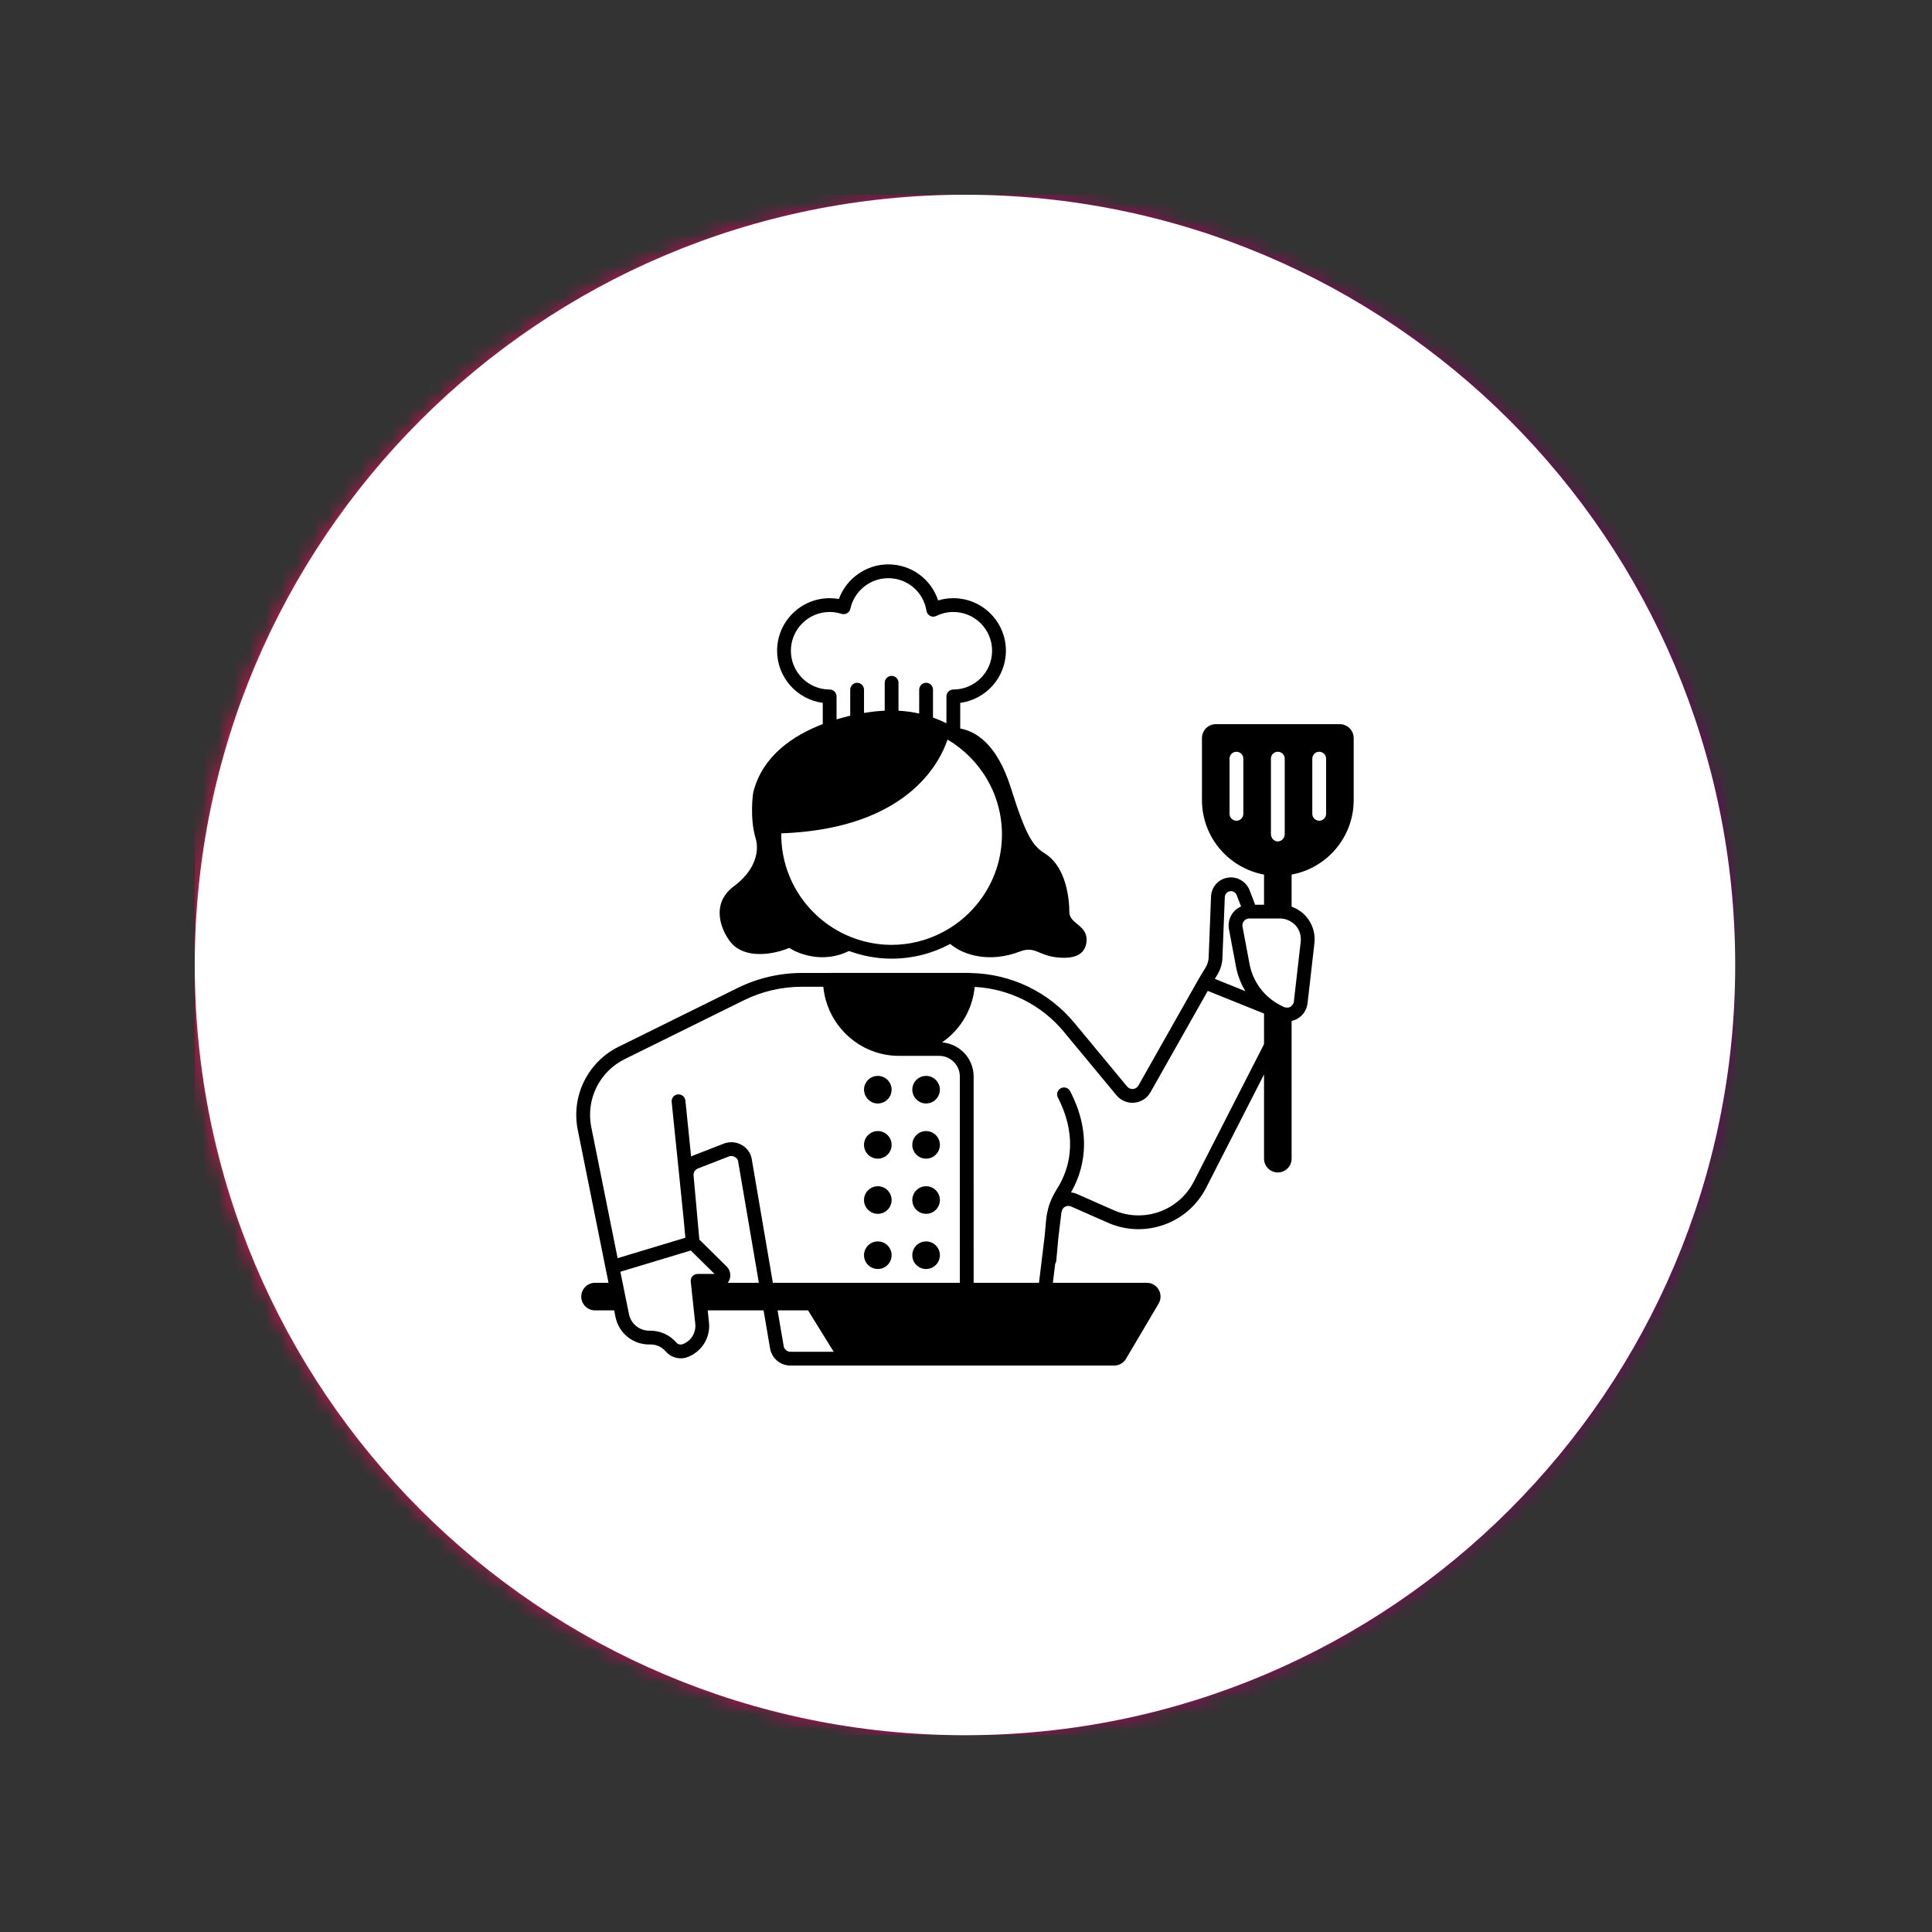 <svg xmlns="http://www.w3.org/2000/svg" version="1.1" xmlns:xlink="http://www.w3.org/1999/xlink" xmlns:svgjs="http://svgjs.dev/svgjs" width="128" height="128" viewBox="0 0 128 128"><rect x="0" y="0" width="128" height="128" fill="#333333" stroke="none"/><g transform="matrix(0.805,0,0,0.805,12.412,12.815)"><svg viewBox="0 0 98 98" data-background-color="#0f1d29" preserveAspectRatio="xMidYMid meet" height="127" width="128" xmlns="http://www.w3.org/2000/svg" xmlns:xlink="http://www.w3.org/1999/xlink"><g id="tight-bounds" transform="matrix(1,0,0,1,0.084,0.084)"><svg viewBox="0 0 97.832 97.832" height="97.832" width="97.832"><rect width="97.832" height="97.832" fill="url(#50625fce-5dcc-4da3-9b6f-ac2f4fe1d565)" mask="url(#c06ef7f5-b733-435c-862e-8a3afef53586)" data-fill-palette-color="tertiary"></rect><g><svg></svg></g><g><svg viewBox="0 0 97.832 97.832" height="97.832" width="97.832"><g><path d="M0 48.916c0-27.016 21.9-48.916 48.916-48.916 27.016 0 48.916 21.9 48.916 48.916 0 27.016-21.9 48.916-48.916 48.916-27.016 0-48.916-21.9-48.916-48.916zM48.916 93.244c24.481 0 44.328-19.846 44.328-44.328 0-24.481-19.846-44.328-44.328-44.327-24.481 0-44.328 19.846-44.327 44.327 0 24.481 19.846 44.328 44.327 44.328z" data-fill-palette-color="tertiary" fill="url(#50625fce-5dcc-4da3-9b6f-ac2f4fe1d565)" stroke="transparent"></path><ellipse rx="46.959" ry="46.959" cx="48.916" cy="48.916" fill="url(#50625fce-5dcc-4da3-9b6f-ac2f4fe1d565)" stroke="transparent" stroke-width="0" fill-opacity="1" data-fill-palette-color="tertiary"></ellipse></g><g transform="matrix(1,0,0,1,24.229,23.475)"><svg viewBox="0 0 49.374 50.881" height="50.881" width="49.374"><g><svg viewBox="0 0 49.374 50.881" height="50.881" width="49.374"><g><svg viewBox="0 0 49.374 50.881" height="50.881" width="49.374"><g id="textblocktransform"><svg viewBox="0 0 49.374 50.881" height="50.881" width="49.374" id="textblock"><g><svg viewBox="0 0 49.374 50.881" height="50.881" width="49.374"><g><svg viewBox="0 0 49.374 50.881" height="50.881" width="49.374"><g><svg xmlns="http://www.w3.org/2000/svg" xmlns:xlink="http://www.w3.org/1999/xlink" version="1.1" x="0" y="0" viewBox="9.276 5.833 112.724 116.167" style="enable-background:new 0 0 128 128;" xml:space="preserve" height="50.881" width="49.374" class="icon-icon-0" data-fill-palette-color="quaternary" id="icon-0"><g fill="#ffffff" data-fill-palette-color="quaternary"><path d="M40.171 61.441c0.926 0.652 4.672 2.419 8.648 0.446C50.749 62.594 52.825 63 55 63c3.073 0 5.964-0.774 8.495-2.132 2.004 1.708 5.831 2.74 10.08 1.108 2.29-0.879 2.622 0.617 5.676 0.869 2.751 0.226 3.795-0.769 3.989-2.167 0.359-2.581-2.469-2.627-2.468-4.44 0-1.814-0.432-6.498-3.476-8.433-1.869-1.189-2.781-2.521-5.028-9.636-2.003-6.341-5.098-8.134-7.318-8.535v-3.723c3.731-0.491 6.621-3.692 6.621-7.556 0-4.202-3.419-7.621-7.621-7.621-0.754 0-1.492 0.11-2.205 0.328-1.009-3.092-3.881-5.229-7.232-5.229-3.217 0-6.082 2.059-7.161 5.02-0.44-0.078-0.887-0.118-1.335-0.119-4.202 0-7.621 3.419-7.621 7.621 0 3.863 2.89 7.064 6.621 7.556v3.013c0 0.021 0.01 0.038 0.012 0.058-4.21 1.61-8.771 4.564-10.098 9.938 0 0-0.572 3.616 0.377 6.734 0 0 1.26 3.527-3.197 6.865-3.42 2.561-1.811 6.382-0.477 8.061C33.547 62.99 37.483 62.547 40.171 61.441zM62.24 59.25C60.063 60.36 57.607 61 55 61c-1.583 0-3.109-0.239-4.554-0.669C43.837 58.363 39 52.24 39 45c0-0.058 0.008-0.113 0.009-0.171 5.359-0.194 9.549-1.159 12.832-2.513 5.86-2.416 8.817-6.068 10.28-8.814 0.464-0.871 0.781-1.65 0.991-2.269C67.824 34.021 71 39.14 71 45 71 51.216 67.43 56.602 62.24 59.25zM46.017 23.977c-3.1 0-5.621-2.521-5.621-5.622s2.521-5.621 5.621-5.621c0.583 0 1.162 0.091 1.721 0.271 0.27 0.087 0.562 0.056 0.806-0.086s0.417-0.38 0.477-0.655c0.554-2.567 2.863-4.431 5.492-4.431 2.777 0 5.108 1.992 5.544 4.736 0.05 0.313 0.246 0.585 0.526 0.732 0.282 0.146 0.616 0.149 0.902 0.01 0.78-0.382 1.609-0.576 2.465-0.577 3.1 0 5.621 2.521 5.621 5.621s-2.521 5.621-5.621 5.622c-0.552 0-1 0.447-1 1v3.892C62.32 28.558 61.67 28.283 61 28.046V24c0-0.553-0.448-1-1-1s-1 0.447-1 1v3.461c-0.972-0.221-1.975-0.354-3-0.41V23c0-0.553-0.448-1-1-1s-1 0.447-1 1v4.051c-0.328 0.018-0.658 0.028-0.981 0.063l0-0.003c0 0-0.782 0.057-2.019 0.265V24c0-0.553-0.448-1-1-1s-1 0.447-1 1v3.778c-0.621 0.144-1.287 0.319-1.983 0.528v-3.329C47.017 24.424 46.569 23.977 46.017 23.977z" fill="#ffffff" data-fill-palette-color="quaternary"></path><path d="M60 84c0.842 0 1.559-0.522 1.854-1.258C61.946 82.512 62 82.263 62 82c0-1.105-0.895-2-2-2s-2 0.895-2 2c0 0.337 0.091 0.651 0.239 0.929C58.575 83.563 59.233 84 60 84z" fill="#ffffff" data-fill-palette-color="quaternary"></path><circle cx="60" cy="90" r="2.0" fill="#ffffff" data-fill-palette-color="quaternary"></circle><circle cx="60" cy="98" r="2.0" fill="#ffffff" data-fill-palette-color="quaternary"></circle><circle cx="60" cy="106" r="2.0" fill="#ffffff" data-fill-palette-color="quaternary"></circle><path d="M53 84c0.691 0 1.301-0.351 1.66-0.885C54.875 82.797 55 82.413 55 82c0-1.105-0.895-2-2-2s-2 0.895-2 2c0 0.49 0.183 0.933 0.476 1.281C51.843 83.717 52.386 84 53 84z" fill="#ffffff" data-fill-palette-color="quaternary"></path><circle cx="53" cy="90" r="2.0" fill="#ffffff" data-fill-palette-color="quaternary"></circle><circle cx="53" cy="98" r="2.0" fill="#ffffff" data-fill-palette-color="quaternary"></circle><circle cx="53" cy="106" r="2.0" fill="#ffffff" data-fill-palette-color="quaternary"></circle><path d="M119.977 29h-17.954C100.906 29 100 29.906 100 31.023V40c0 5.391 3.881 9.868 9 10.81v4.371h-1.285l-0.812-2.111c-0.427-1.108-1.511-1.854-2.699-1.853-1.56 0-2.829 1.221-2.889 2.778l-0.345 8.831c-0.021 0.507-0.169 1.003-0.43 1.436l-0.992 1.639c-0.002 0.004-0.002 0.009-0.005 0.013-0.003 0.005-0.008 0.008-0.01 0.013l-8.745 15.466c-0.165 0.291-0.449 0.475-0.782 0.503-0.334 0.03-0.645-0.102-0.859-0.357l-7.644-9.224c-3.731-4.502-9.186-7.117-15.015-7.23l-0.003-0.021H46.148l-0.002 0.028c-0.031-0.003-0.058-0.018-0.091-0.018h-4.07c-3.21 0-6.426 0.751-9.3 2.172l-17.281 8.536C10.942 77.986 8.511 82.933 9.491 87.813l4.038 20.088c0 0 0 0.001 0 0.001 0 0 0 0.001 0 0.001L13.956 110H12c-1.105 0-2 0.895-2 2 0 1.105 0.895 2 2 2h2.77l0.193 0.951c0.481 2.363 2.553 4.048 4.991 3.992 0.906-0.039 1.739 0.358 2.322 1.034 0.545 0.631 1.337 0.977 2.144 0.976 0.325 0 0.652-0.056 0.966-0.172 2.083-0.765 3.372-2.84 3.135-5.046L28.336 114h8.1l0.94 5.505C37.623 120.951 38.867 122 40.333 122h8.622 27.086 11.226c0.707 0 1.362-0.374 1.722-0.983l4.725-8C94.502 111.684 93.541 110 91.992 110H78.383l0.335-2.758c0.081-0.129 0.143-0.271 0.158-0.432l0.311-3.427 0.436-3.592c0.017-0.066 0.038-0.132 0.057-0.198 0.07-0.255 0.215-0.479 0.449-0.613 0.277-0.157 0.603-0.175 0.898-0.044l5.338 2.354c5.33 2.352 11.583 0.13 14.235-5.059L109 79.793V92c0 1.105 0.895 2 2 2s2-0.895 2-2V72.032c0.292-0.068 0.579-0.168 0.847-0.325 0.822-0.481 1.355-1.301 1.464-2.247l0.997-8.711c0.162-1.414-0.289-2.835-1.237-3.897-0.567-0.635-1.283-1.104-2.071-1.382v-4.66c5.119-0.942 9-5.418 9-10.81v-8.977C122 29.906 121.094 29 119.977 29zM106 42c0 0.553-0.448 1-1 1s-1-0.447-1-1v-8c0-0.553 0.448-1 1-1s1 0.447 1 1V42zM110 34c0-0.553 0.448-1 1-1s1 0.447 1 1v11c0 0.089-0.029 0.168-0.05 0.25C111.836 45.678 111.464 46 111 46s-0.836-0.322-0.95-0.75C110.029 45.168 110 45.089 110 45V34zM114.32 60.522l-0.996 8.711c-0.027 0.238-0.155 0.434-0.324 0.593-0.055 0.052-0.096 0.116-0.164 0.155-0.206 0.122-0.44 0.137-0.67 0.098-0.075-0.013-0.151-0.007-0.223-0.038-0.196-0.082-0.379-0.185-0.567-0.28-0.905-0.461-1.705-1.072-2.376-1.802-1.055-1.146-1.798-2.569-2.096-4.152l-1.024-5.441c-0.076-0.402 0.101-0.688 0.214-0.824 0.112-0.135 0.361-0.361 0.769-0.361H109h2.34c0.598 0 1.172 0.188 1.66 0.514 0.209 0.14 0.408 0.297 0.578 0.489C114.147 58.821 114.417 59.674 114.32 60.522zM87.172 99.46l-5.338-2.355c-0.267-0.118-0.545-0.182-0.824-0.218 1.622-2.801 3.342-7.98-0.122-14.673-0.253-0.488-0.857-0.681-1.348-0.428-0.491 0.254-0.683 0.856-0.429 1.348 0.277 0.536 0.504 1.055 0.71 1.567 2.218 5.527 0.473 9.655-0.864 11.713-0.074 0.113-0.131 0.234-0.199 0.349-0.372 0.624-0.677 1.275-0.9 1.944-0.069 0.168-0.114 0.346-0.152 0.528-0.018 0.084-0.05 0.162-0.06 0.249l-0.002 0.015c-0.103 0.415-0.189 0.832-0.227 1.25l-0.221 2.442L76.369 110h-9.491c0.003-0.03 0.018-0.056 0.017-0.087V82.479 80.094c0-2.612-2.02-4.738-4.576-4.957 2.38-1.645 4.086-4.194 4.605-7.154 0.051-0.292 0.097-0.585 0.124-0.884 5.021 0.264 9.685 2.597 12.915 6.492l7.644 9.223c0.629 0.76 1.588 1.162 2.576 1.075 0.983-0.087 1.86-0.652 2.346-1.512l8.313-14.703L109 70.959v4.438L98.819 95.321C96.649 99.567 91.536 101.386 87.172 99.46zM40.333 120c-0.489 0-0.904-0.35-0.985-0.831L38.465 114h4.419l3.719 6H40.333zM26.533 115.948c0.138 1.292-0.617 2.508-1.837 2.956-0.32 0.115-0.684 0.022-0.906-0.235-0.952-1.101-2.322-1.727-3.773-1.727-0.054 0-0.11 0.002-0.167 0.002-1.417 0-2.643-0.997-2.927-2.391L16.811 114l-0.814-4-0.326-1.602 10.21-3.082 3.448 3.401h-2.458c-0.284 0-0.554 0.12-0.744 0.332-0.19 0.211-0.281 0.492-0.25 0.774L25.896 110l0.428 4L26.533 115.948zM34.708 91.992c-0.158-0.837-0.692-1.563-1.464-1.991-0.46-0.256-0.97-0.385-1.48-0.385-0.37 0-0.742 0.067-1.096 0.205l-4.472 1.738c-0.093 0.036-0.178 0.085-0.266 0.129l-0.83-8.116c-0.056-0.549-0.553-0.94-1.096-0.893-0.55 0.057-0.949 0.548-0.893 1.096l1.729 16.905 0.251 2.786-9.818 2.963-3.821-19.011c-0.802-3.992 1.187-8.039 4.838-9.843l17.28-8.536c2.601-1.285 5.511-1.965 8.415-1.965h3.115c0.081 0.898 0.281 1.76 0.566 2.583 1.492 4.32 5.589 7.436 10.41 7.437h5.819c1.654 0 3 1.346 3 3v2.489 27.33c0 0.031 0.015 0.057 0.018 0.087H46h-2.003-6.215L34.708 91.992zM102.251 65.296c0.436-0.721 0.684-1.548 0.717-2.391l0.345-8.832c0.019-0.48 0.41-0.856 0.891-0.856 0.366 0 0.701 0.229 0.833 0.572l0.633 1.647c-0.426 0.185-0.811 0.462-1.116 0.83-0.572 0.689-0.805 1.59-0.639 2.469l1.023 5.441c0.24 1.276 0.711 2.472 1.369 3.543l-4.44-1.789L102.251 65.296zM31.237 110c0.093-0.123 0.179-0.254 0.24-0.402 0.279-0.68 0.121-1.452-0.403-1.969l-3.95-3.896-0.838-9.288c-0.04-0.441 0.221-0.861 0.634-1.021l4.473-1.738c0.285-0.11 0.605-0.088 0.88 0.064 0.25 0.139 0.422 0.362 0.466 0.596L35.753 110H31.237zM118 42c0 0.553-0.448 1-1 1s-1-0.447-1-1v-8c0-0.553 0.448-1 1-1s1 0.447 1 1V42z" fill="#ffffff" data-fill-palette-color="quaternary"></path></g></svg></g></svg></g></svg></g></svg></g></svg></g><g></g></svg></g></svg></g></svg></g><defs></defs><mask id="c06ef7f5-b733-435c-862e-8a3afef53586"><g id="SvgjsG2454"><svg viewBox="0 0 97.832 97.832" height="97.832" width="97.832"><g><svg></svg></g><g><svg viewBox="0 0 97.832 97.832" height="97.832" width="97.832"><g><path d="M0 48.916c0-27.016 21.9-48.916 48.916-48.916 27.016 0 48.916 21.9 48.916 48.916 0 27.016-21.9 48.916-48.916 48.916-27.016 0-48.916-21.9-48.916-48.916zM48.916 93.244c24.481 0 44.328-19.846 44.328-44.328 0-24.481-19.846-44.328-44.328-44.327-24.481 0-44.328 19.846-44.327 44.327 0 24.481 19.846 44.328 44.327 44.328z" fill="white" stroke="transparent"></path><ellipse rx="46.959" ry="46.959" cx="48.916" cy="48.916" fill="white" stroke="transparent" stroke-width="0" fill-opacity="1"></ellipse></g><g transform="matrix(1,0,0,1,24.229,23.475)"><svg viewBox="0 0 49.374 50.881" height="50.881" width="49.374"><g><svg viewBox="0 0 49.374 50.881" height="50.881" width="49.374"><g><svg viewBox="0 0 49.374 50.881" height="50.881" width="49.374"><g id="SvgjsG2453"><svg viewBox="0 0 49.374 50.881" height="50.881" width="49.374" id="SvgjsSvg2452"><g><svg viewBox="0 0 49.374 50.881" height="50.881" width="49.374"><g><svg viewBox="0 0 49.374 50.881" height="50.881" width="49.374"><g><svg xmlns="http://www.w3.org/2000/svg" xmlns:xlink="http://www.w3.org/1999/xlink" version="1.1" x="0" y="0" viewBox="9.276 5.833 112.724 116.167" style="enable-background:new 0 0 128 128;" xml:space="preserve" height="50.881" width="49.374" class="icon-icon-0" data-fill-palette-color="quaternary" id="SvgjsSvg2451"><g fill="black"><path d="M40.171 61.441c0.926 0.652 4.672 2.419 8.648 0.446C50.749 62.594 52.825 63 55 63c3.073 0 5.964-0.774 8.495-2.132 2.004 1.708 5.831 2.74 10.08 1.108 2.29-0.879 2.622 0.617 5.676 0.869 2.751 0.226 3.795-0.769 3.989-2.167 0.359-2.581-2.469-2.627-2.468-4.44 0-1.814-0.432-6.498-3.476-8.433-1.869-1.189-2.781-2.521-5.028-9.636-2.003-6.341-5.098-8.134-7.318-8.535v-3.723c3.731-0.491 6.621-3.692 6.621-7.556 0-4.202-3.419-7.621-7.621-7.621-0.754 0-1.492 0.11-2.205 0.328-1.009-3.092-3.881-5.229-7.232-5.229-3.217 0-6.082 2.059-7.161 5.02-0.44-0.078-0.887-0.118-1.335-0.119-4.202 0-7.621 3.419-7.621 7.621 0 3.863 2.89 7.064 6.621 7.556v3.013c0 0.021 0.01 0.038 0.012 0.058-4.21 1.61-8.771 4.564-10.098 9.938 0 0-0.572 3.616 0.377 6.734 0 0 1.26 3.527-3.197 6.865-3.42 2.561-1.811 6.382-0.477 8.061C33.547 62.99 37.483 62.547 40.171 61.441zM62.24 59.25C60.063 60.36 57.607 61 55 61c-1.583 0-3.109-0.239-4.554-0.669C43.837 58.363 39 52.24 39 45c0-0.058 0.008-0.113 0.009-0.171 5.359-0.194 9.549-1.159 12.832-2.513 5.86-2.416 8.817-6.068 10.28-8.814 0.464-0.871 0.781-1.65 0.991-2.269C67.824 34.021 71 39.14 71 45 71 51.216 67.43 56.602 62.24 59.25zM46.017 23.977c-3.1 0-5.621-2.521-5.621-5.622s2.521-5.621 5.621-5.621c0.583 0 1.162 0.091 1.721 0.271 0.27 0.087 0.562 0.056 0.806-0.086s0.417-0.38 0.477-0.655c0.554-2.567 2.863-4.431 5.492-4.431 2.777 0 5.108 1.992 5.544 4.736 0.05 0.313 0.246 0.585 0.526 0.732 0.282 0.146 0.616 0.149 0.902 0.01 0.78-0.382 1.609-0.576 2.465-0.577 3.1 0 5.621 2.521 5.621 5.621s-2.521 5.621-5.621 5.622c-0.552 0-1 0.447-1 1v3.892C62.32 28.558 61.67 28.283 61 28.046V24c0-0.553-0.448-1-1-1s-1 0.447-1 1v3.461c-0.972-0.221-1.975-0.354-3-0.41V23c0-0.553-0.448-1-1-1s-1 0.447-1 1v4.051c-0.328 0.018-0.658 0.028-0.981 0.063l0-0.003c0 0-0.782 0.057-2.019 0.265V24c0-0.553-0.448-1-1-1s-1 0.447-1 1v3.778c-0.621 0.144-1.287 0.319-1.983 0.528v-3.329C47.017 24.424 46.569 23.977 46.017 23.977z" fill="black"></path><path d="M60 84c0.842 0 1.559-0.522 1.854-1.258C61.946 82.512 62 82.263 62 82c0-1.105-0.895-2-2-2s-2 0.895-2 2c0 0.337 0.091 0.651 0.239 0.929C58.575 83.563 59.233 84 60 84z" fill="black"></path><circle cx="60" cy="90" r="2.0" fill="black"></circle><circle cx="60" cy="98" r="2.0" fill="black"></circle><circle cx="60" cy="106" r="2.0" fill="black"></circle><path d="M53 84c0.691 0 1.301-0.351 1.66-0.885C54.875 82.797 55 82.413 55 82c0-1.105-0.895-2-2-2s-2 0.895-2 2c0 0.49 0.183 0.933 0.476 1.281C51.843 83.717 52.386 84 53 84z" fill="black"></path><circle cx="53" cy="90" r="2.0" fill="black"></circle><circle cx="53" cy="98" r="2.0" fill="black"></circle><circle cx="53" cy="106" r="2.0" fill="black"></circle><path d="M119.977 29h-17.954C100.906 29 100 29.906 100 31.023V40c0 5.391 3.881 9.868 9 10.81v4.371h-1.285l-0.812-2.111c-0.427-1.108-1.511-1.854-2.699-1.853-1.56 0-2.829 1.221-2.889 2.778l-0.345 8.831c-0.021 0.507-0.169 1.003-0.43 1.436l-0.992 1.639c-0.002 0.004-0.002 0.009-0.005 0.013-0.003 0.005-0.008 0.008-0.01 0.013l-8.745 15.466c-0.165 0.291-0.449 0.475-0.782 0.503-0.334 0.03-0.645-0.102-0.859-0.357l-7.644-9.224c-3.731-4.502-9.186-7.117-15.015-7.23l-0.003-0.021H46.148l-0.002 0.028c-0.031-0.003-0.058-0.018-0.091-0.018h-4.07c-3.21 0-6.426 0.751-9.3 2.172l-17.281 8.536C10.942 77.986 8.511 82.933 9.491 87.813l4.038 20.088c0 0 0 0.001 0 0.001 0 0 0 0.001 0 0.001L13.956 110H12c-1.105 0-2 0.895-2 2 0 1.105 0.895 2 2 2h2.77l0.193 0.951c0.481 2.363 2.553 4.048 4.991 3.992 0.906-0.039 1.739 0.358 2.322 1.034 0.545 0.631 1.337 0.977 2.144 0.976 0.325 0 0.652-0.056 0.966-0.172 2.083-0.765 3.372-2.84 3.135-5.046L28.336 114h8.1l0.94 5.505C37.623 120.951 38.867 122 40.333 122h8.622 27.086 11.226c0.707 0 1.362-0.374 1.722-0.983l4.725-8C94.502 111.684 93.541 110 91.992 110H78.383l0.335-2.758c0.081-0.129 0.143-0.271 0.158-0.432l0.311-3.427 0.436-3.592c0.017-0.066 0.038-0.132 0.057-0.198 0.07-0.255 0.215-0.479 0.449-0.613 0.277-0.157 0.603-0.175 0.898-0.044l5.338 2.354c5.33 2.352 11.583 0.13 14.235-5.059L109 79.793V92c0 1.105 0.895 2 2 2s2-0.895 2-2V72.032c0.292-0.068 0.579-0.168 0.847-0.325 0.822-0.481 1.355-1.301 1.464-2.247l0.997-8.711c0.162-1.414-0.289-2.835-1.237-3.897-0.567-0.635-1.283-1.104-2.071-1.382v-4.66c5.119-0.942 9-5.418 9-10.81v-8.977C122 29.906 121.094 29 119.977 29zM106 42c0 0.553-0.448 1-1 1s-1-0.447-1-1v-8c0-0.553 0.448-1 1-1s1 0.447 1 1V42zM110 34c0-0.553 0.448-1 1-1s1 0.447 1 1v11c0 0.089-0.029 0.168-0.05 0.25C111.836 45.678 111.464 46 111 46s-0.836-0.322-0.95-0.75C110.029 45.168 110 45.089 110 45V34zM114.32 60.522l-0.996 8.711c-0.027 0.238-0.155 0.434-0.324 0.593-0.055 0.052-0.096 0.116-0.164 0.155-0.206 0.122-0.44 0.137-0.67 0.098-0.075-0.013-0.151-0.007-0.223-0.038-0.196-0.082-0.379-0.185-0.567-0.28-0.905-0.461-1.705-1.072-2.376-1.802-1.055-1.146-1.798-2.569-2.096-4.152l-1.024-5.441c-0.076-0.402 0.101-0.688 0.214-0.824 0.112-0.135 0.361-0.361 0.769-0.361H109h2.34c0.598 0 1.172 0.188 1.66 0.514 0.209 0.14 0.408 0.297 0.578 0.489C114.147 58.821 114.417 59.674 114.32 60.522zM87.172 99.46l-5.338-2.355c-0.267-0.118-0.545-0.182-0.824-0.218 1.622-2.801 3.342-7.98-0.122-14.673-0.253-0.488-0.857-0.681-1.348-0.428-0.491 0.254-0.683 0.856-0.429 1.348 0.277 0.536 0.504 1.055 0.71 1.567 2.218 5.527 0.473 9.655-0.864 11.713-0.074 0.113-0.131 0.234-0.199 0.349-0.372 0.624-0.677 1.275-0.9 1.944-0.069 0.168-0.114 0.346-0.152 0.528-0.018 0.084-0.05 0.162-0.06 0.249l-0.002 0.015c-0.103 0.415-0.189 0.832-0.227 1.25l-0.221 2.442L76.369 110h-9.491c0.003-0.03 0.018-0.056 0.017-0.087V82.479 80.094c0-2.612-2.02-4.738-4.576-4.957 2.38-1.645 4.086-4.194 4.605-7.154 0.051-0.292 0.097-0.585 0.124-0.884 5.021 0.264 9.685 2.597 12.915 6.492l7.644 9.223c0.629 0.76 1.588 1.162 2.576 1.075 0.983-0.087 1.86-0.652 2.346-1.512l8.313-14.703L109 70.959v4.438L98.819 95.321C96.649 99.567 91.536 101.386 87.172 99.46zM40.333 120c-0.489 0-0.904-0.35-0.985-0.831L38.465 114h4.419l3.719 6H40.333zM26.533 115.948c0.138 1.292-0.617 2.508-1.837 2.956-0.32 0.115-0.684 0.022-0.906-0.235-0.952-1.101-2.322-1.727-3.773-1.727-0.054 0-0.11 0.002-0.167 0.002-1.417 0-2.643-0.997-2.927-2.391L16.811 114l-0.814-4-0.326-1.602 10.21-3.082 3.448 3.401h-2.458c-0.284 0-0.554 0.12-0.744 0.332-0.19 0.211-0.281 0.492-0.25 0.774L25.896 110l0.428 4L26.533 115.948zM34.708 91.992c-0.158-0.837-0.692-1.563-1.464-1.991-0.46-0.256-0.97-0.385-1.48-0.385-0.37 0-0.742 0.067-1.096 0.205l-4.472 1.738c-0.093 0.036-0.178 0.085-0.266 0.129l-0.83-8.116c-0.056-0.549-0.553-0.94-1.096-0.893-0.55 0.057-0.949 0.548-0.893 1.096l1.729 16.905 0.251 2.786-9.818 2.963-3.821-19.011c-0.802-3.992 1.187-8.039 4.838-9.843l17.28-8.536c2.601-1.285 5.511-1.965 8.415-1.965h3.115c0.081 0.898 0.281 1.76 0.566 2.583 1.492 4.32 5.589 7.436 10.41 7.437h5.819c1.654 0 3 1.346 3 3v2.489 27.33c0 0.031 0.015 0.057 0.018 0.087H46h-2.003-6.215L34.708 91.992zM102.251 65.296c0.436-0.721 0.684-1.548 0.717-2.391l0.345-8.832c0.019-0.48 0.41-0.856 0.891-0.856 0.366 0 0.701 0.229 0.833 0.572l0.633 1.647c-0.426 0.185-0.811 0.462-1.116 0.83-0.572 0.689-0.805 1.59-0.639 2.469l1.023 5.441c0.24 1.276 0.711 2.472 1.369 3.543l-4.44-1.789L102.251 65.296zM31.237 110c0.093-0.123 0.179-0.254 0.24-0.402 0.279-0.68 0.121-1.452-0.403-1.969l-3.95-3.896-0.838-9.288c-0.04-0.441 0.221-0.861 0.634-1.021l4.473-1.738c0.285-0.11 0.605-0.088 0.88 0.064 0.25 0.139 0.422 0.362 0.466 0.596L35.753 110H31.237zM118 42c0 0.553-0.448 1-1 1s-1-0.447-1-1v-8c0-0.553 0.448-1 1-1s1 0.447 1 1V42z" fill="black"></path></g></svg></g></svg></g></svg></g></svg></g></svg></g><g></g></svg></g></svg></g></svg></g><defs><mask></mask></defs></svg><rect width="97.832" height="97.832" fill="black" stroke="none" visibility="hidden"></rect></g></mask><linearGradient x1="0" x2="1" y1="0.5" y2="0.5" id="50625fce-5dcc-4da3-9b6f-ac2f4fe1d565"><stop stop-color="#f00b51" offset="0"></stop><stop stop-color="#730062" offset="1"></stop></linearGradient></svg><rect width="97.832" height="97.832" fill="none" stroke="none" visibility="hidden"></rect></g></svg></g></svg>